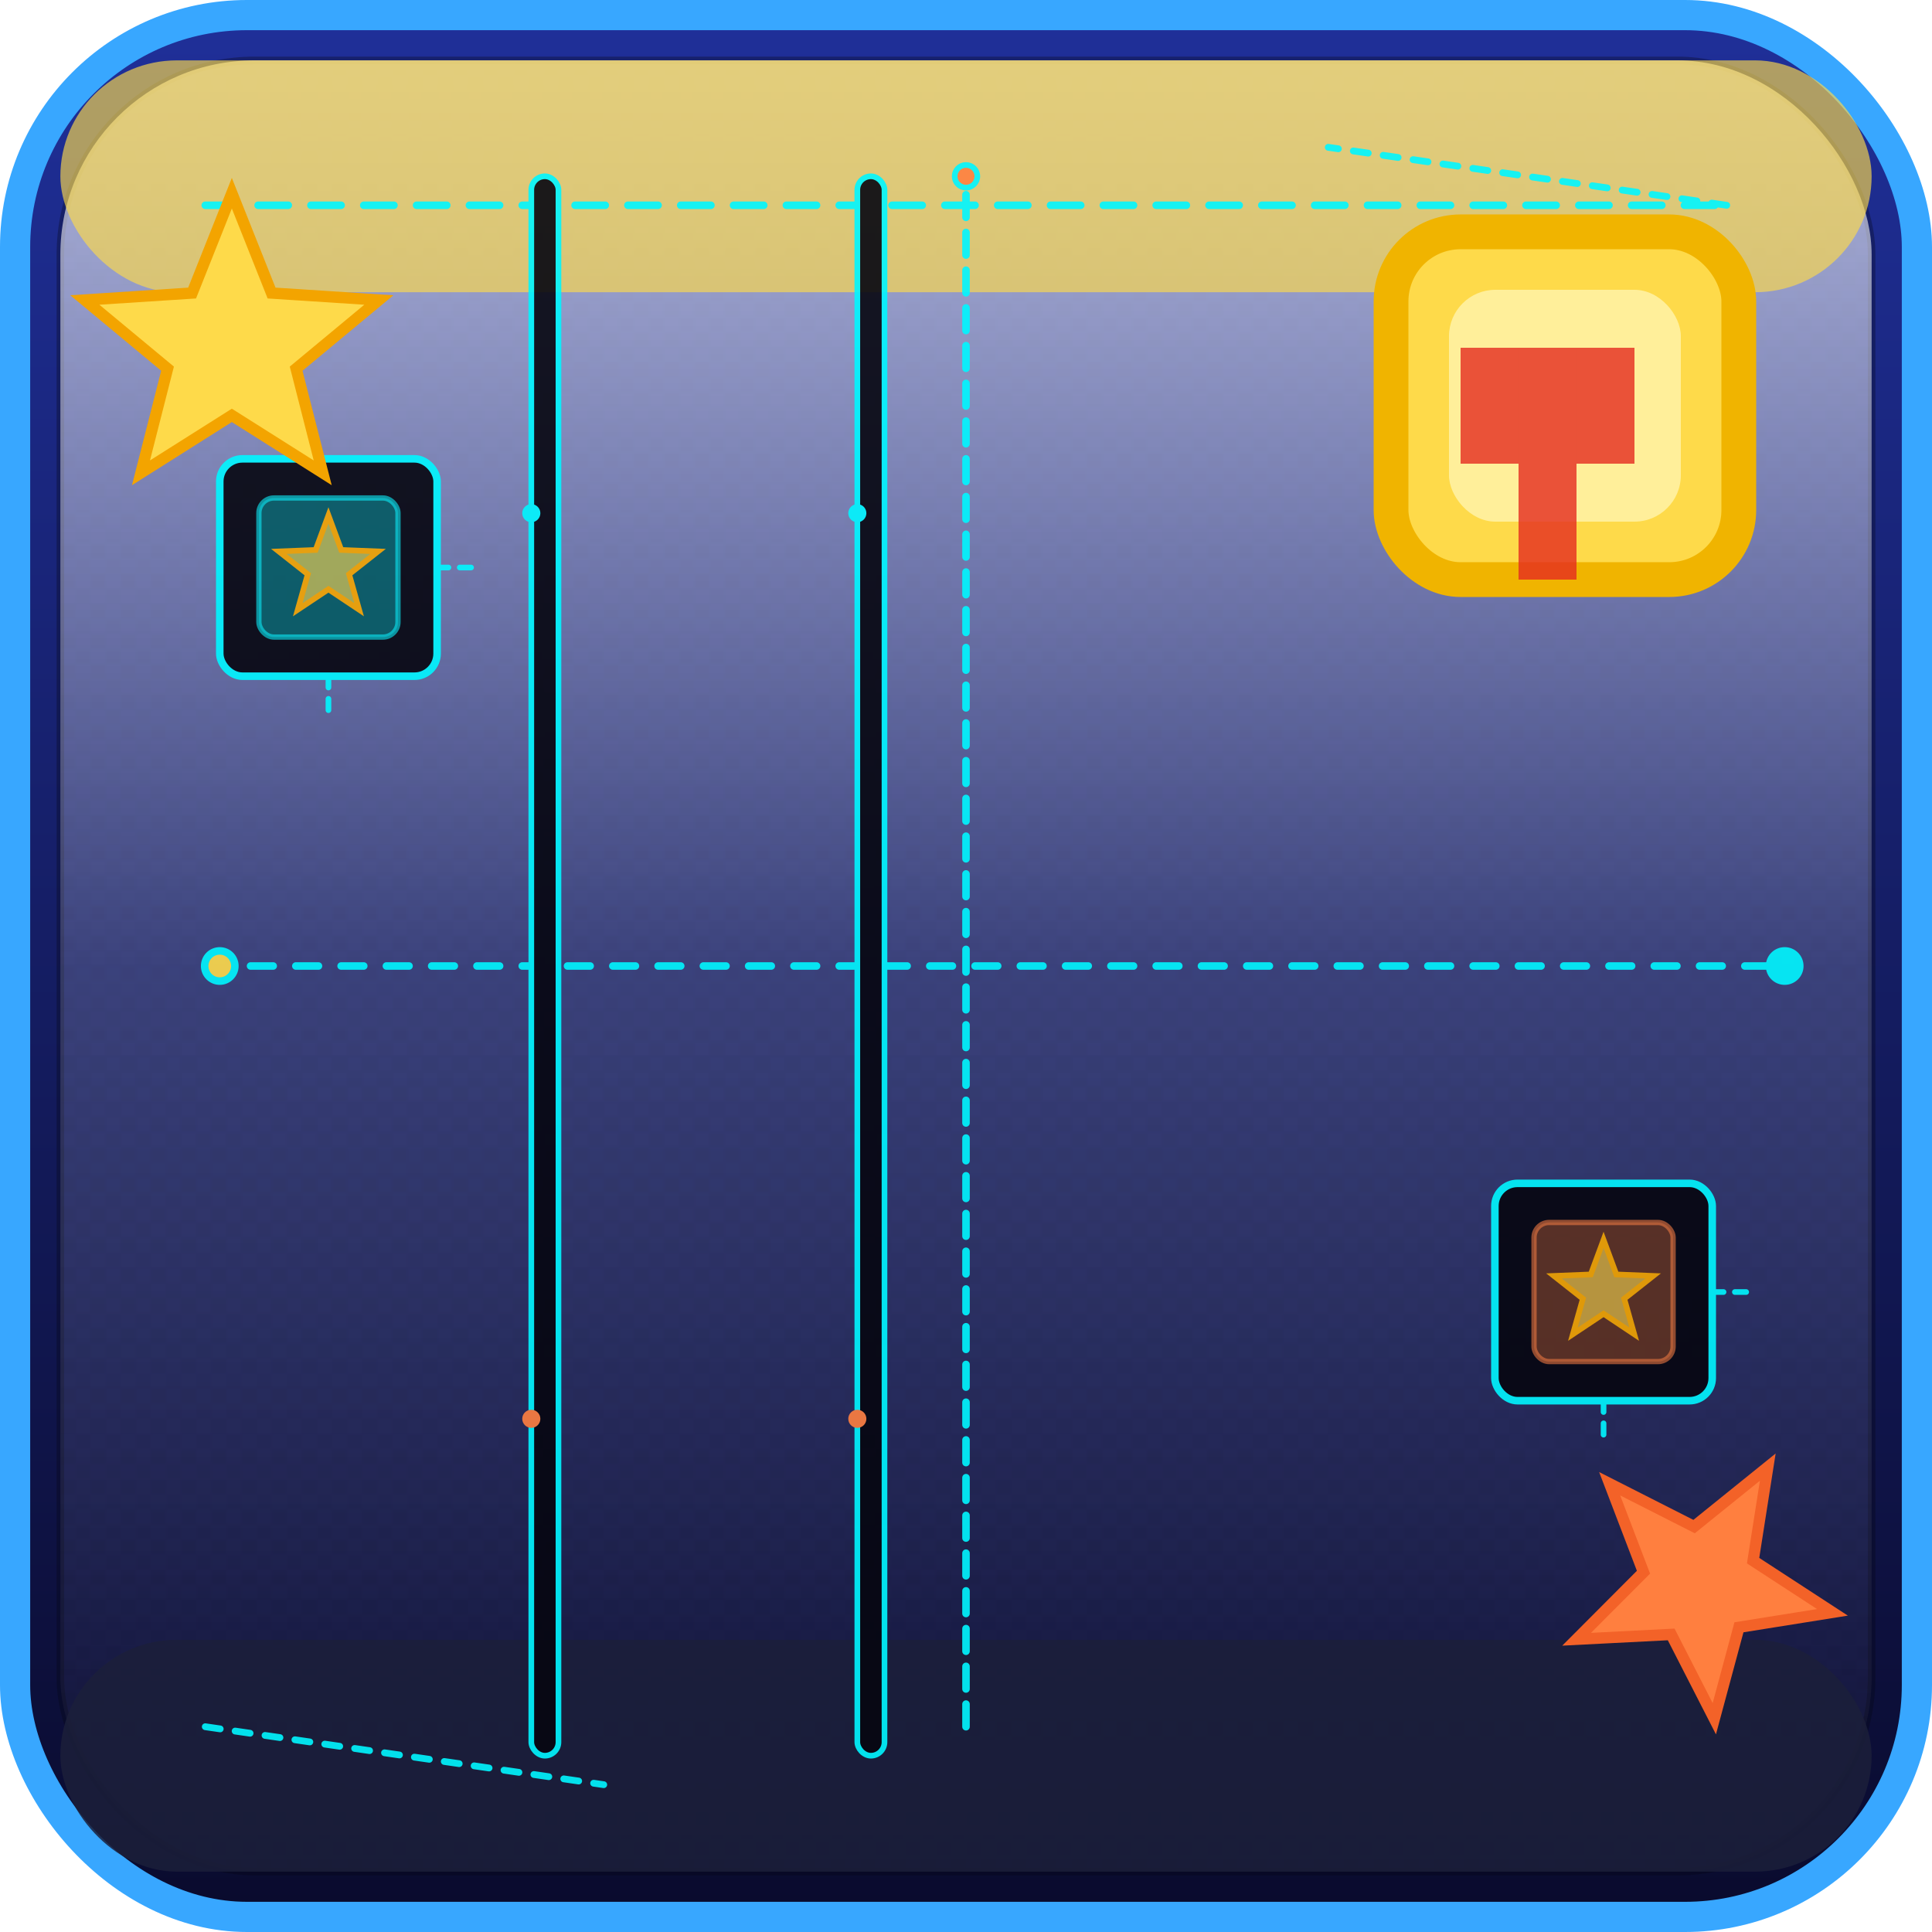 <svg width="512" height="512" viewBox="0 0 512 512" fill="none" xmlns="http://www.w3.org/2000/svg">
  <defs>
    <linearGradient id="grad-primary-panel-backdrop" x1="0" y1="0" x2="0" y2="1" gradientUnits="objectBoundingBox">
      <stop offset="0" stop-color="#1F2F98"/>
      <stop offset="1" stop-color="#0A0B2E"/>
    </linearGradient>
    <linearGradient id="shine-primary-panel-backdrop" x1="0" y1="0" x2="0" y2="1" gradientUnits="objectBoundingBox">
      <stop offset="0" stop-color="#FFFFFF" stop-opacity="0.65"/>
      <stop offset="0.5" stop-color="#FFFFFF" stop-opacity="0.15"/>
      <stop offset="1" stop-color="#FFFFFF" stop-opacity="0"/>
    </linearGradient>
    <pattern id="grid-primary-panel-backdrop" width="8" height="8" patternUnits="userSpaceOnUse">
      <rect width="8" height="8" fill="#FFFFFF" fill-opacity="0.05"/>
      <rect width="4" height="4" fill="#000000" fill-opacity="0.12"/>
      <rect x="4" y="4" width="4" height="4" fill="#000000" fill-opacity="0.08"/>
    </pattern>
    <radialGradient id="spark-primary-panel-backdrop" cx="0.5" cy="0.5" r="0.6">
      <stop offset="0" stop-color="#FFFFFF" stop-opacity="0.9"/>
      <stop offset="1" stop-color="#FFFFFF" stop-opacity="0"/>
    </radialGradient>
  </defs>

    <rect x="4" y="4" width="504.00" height="504.00" rx="61.44" fill="url(#grad-primary-panel-backdrop)" stroke="#38A7FF" stroke-width="8"/>
    <rect x="16" y="16" width="480.00" height="480.00" rx="51.44" fill="url(#grid-primary-panel-backdrop)" fill-opacity="0.35" stroke="#05060F" stroke-opacity="0.3" stroke-width="2"/>
    <rect x="16" y="16" width="480.00" height="480.00" rx="51.44" fill="url(#shine-primary-panel-backdrop)"/>
    <rect x="16" y="16" width="480.00" height="61.44" rx="30.86" fill="#FEDA4A" fill-opacity="0.65"/>
    <rect x="16" y="434.56" width="480.00" height="61.44" rx="30.86" fill="#1C1F3A" fill-opacity="0.85"/>
    <g transform="translate(16 16)" opacity="0.9"><path d="M38.40 38.40H441.60" stroke="#00F6FF" stroke-width="2" stroke-linecap="round" stroke-dasharray="8 6"/><path d="M38.40 240.00H456.96" stroke="#00F6FF" stroke-width="2" stroke-linecap="round" stroke-dasharray="6 6"/><circle cx="42.24" cy="240.00" r="4" fill="#FEDA4A" stroke="#00F6FF" stroke-width="2"/><circle cx="456.96" cy="240.00" r="4" fill="#00F6FF" stroke="#00F6FF" stroke-width="2"/><path d="M240.00 441.60V30.72" stroke="#00F6FF" stroke-width="2" stroke-linecap="round" stroke-dasharray="6 4"/><circle cx="240.00" cy="30.72" r="3" fill="#FF7F3F" stroke="#00F6FF" stroke-width="1.5"/><rect x="124.80" y="30.72" width="7.20" height="418.56" fill="#05060F" stroke="#00F6FF" stroke-width="1.5" rx="3.60"/><circle cx="124.80" cy="120.00" r="2.4" fill="#00F6FF"/><circle cx="124.80" cy="360.00" r="2.4" fill="#FF7F3F"/><rect x="211.20" y="30.72" width="7.20" height="418.56" fill="#05060F" stroke="#00F6FF" stroke-width="1.5" rx="3.60"/><circle cx="211.20" cy="120.00" r="2.4" fill="#00F6FF"/><circle cx="211.20" cy="360.00" r="2.4" fill="#FF7F3F"/><path d="M38.40 441.60L144.00 456.96" stroke="#00F6FF" stroke-width="1.8" stroke-linecap="round" stroke-dasharray="4 4"/><path d="M441.60 38.40L336.00 23.04" stroke="#00F6FF" stroke-width="1.8" stroke-linecap="round" stroke-dasharray="4 4"/><rect x="42.24" y="105.60" width="57.60" height="57.60" rx="6" fill="#05060F" stroke="#00F6FF" stroke-width="2"/><rect x="52.61" y="115.97" width="36.86" height="36.86" rx="4" fill="#00F6FF" fill-opacity="0.35" stroke="#00F6FF" stroke-opacity="0.6" stroke-width="1.4"/><path d="M71.04 163.20V173.57" stroke="#00F6FF" stroke-width="1.5" stroke-linecap="round" stroke-dasharray="3 3"/><path d="M99.84 134.40H110.21" stroke="#00F6FF" stroke-width="1.5" stroke-linecap="round" stroke-dasharray="3 3"/><path d="M84.19,130.13L76.52,136.18 79.17,145.58 71.04,140.16 62.91,145.58 65.56,136.18 57.89,130.13 67.65,129.74 71.04,120.58 74.43,129.74Z" fill="#FEDA4A" fill-opacity="0.65" stroke="#F3A400" stroke-width="1.5"/><rect x="380.16" y="297.60" width="57.60" height="57.60" rx="6" fill="#05060F" stroke="#00F6FF" stroke-width="2"/><rect x="390.53" y="307.97" width="36.86" height="36.86" rx="4" fill="#FF7F3F" fill-opacity="0.35" stroke="#FF7F3F" stroke-opacity="0.6" stroke-width="1.4"/><path d="M408.96 355.20V365.57" stroke="#00F6FF" stroke-width="1.5" stroke-linecap="round" stroke-dasharray="3 3"/><path d="M437.76 326.40H448.13" stroke="#00F6FF" stroke-width="1.5" stroke-linecap="round" stroke-dasharray="3 3"/><path d="M422.11,322.13L414.44,328.18 417.09,337.58 408.96,332.16 400.83,337.58 403.48,328.18 395.81,322.13 405.57,321.74 408.96,312.58 412.35,321.74Z" fill="#FEDA4A" fill-opacity="0.65" stroke="#F3A400" stroke-width="1.5"/></g>
    
    <path d="M100.40,79.50L78.48,97.70 85.52,125.30 61.44,110.08 37.36,125.30 44.40,97.70 22.48,79.50 50.91,77.66 61.44,51.20 71.97,77.66Z" fill="#FEDA4A" stroke="#F3A400" stroke-width="3"/>
    <path d="M485.62,427.29L460.84,431.25 454.31,455.48 442.88,433.14 417.82,434.42 435.54,416.65 426.58,393.21 448.95,404.56 468.48,388.80 464.59,413.59Z" fill="#FF7F3F" stroke="#F36228" stroke-width="3"/>
  
    <rect x="368.64" y="61.44" width="92.16" height="92.16" rx="18.43" fill="#FEDA4A" stroke="#F0B400" stroke-width="9.22"/><rect x="384.00" y="76.80" width="61.44" height="61.44" rx="12.29" fill="#FFEF9A"/><rect x="387.07" y="92.16" width="15.36" height="15.36" fill="#E52B20" fill-opacity="0.8"/><rect x="402.43" y="92.16" width="15.36" height="15.36" fill="#E52B20" fill-opacity="0.8"/><rect x="417.79" y="92.16" width="15.36" height="15.36" fill="#E52B20" fill-opacity="0.8"/><rect x="387.07" y="107.52" width="15.36" height="15.36" fill="#E52B20" fill-opacity="0.8"/><rect x="402.43" y="107.52" width="15.36" height="15.36" fill="#E52B20" fill-opacity="0.8"/><rect x="417.79" y="107.52" width="15.36" height="15.36" fill="#E52B20" fill-opacity="0.8"/><rect x="402.43" y="122.88" width="15.36" height="15.36" fill="#E52B20" fill-opacity="0.8"/><rect x="402.43" y="138.24" width="15.36" height="15.36" fill="#E52B20" fill-opacity="0.8"/>
  
</svg>
